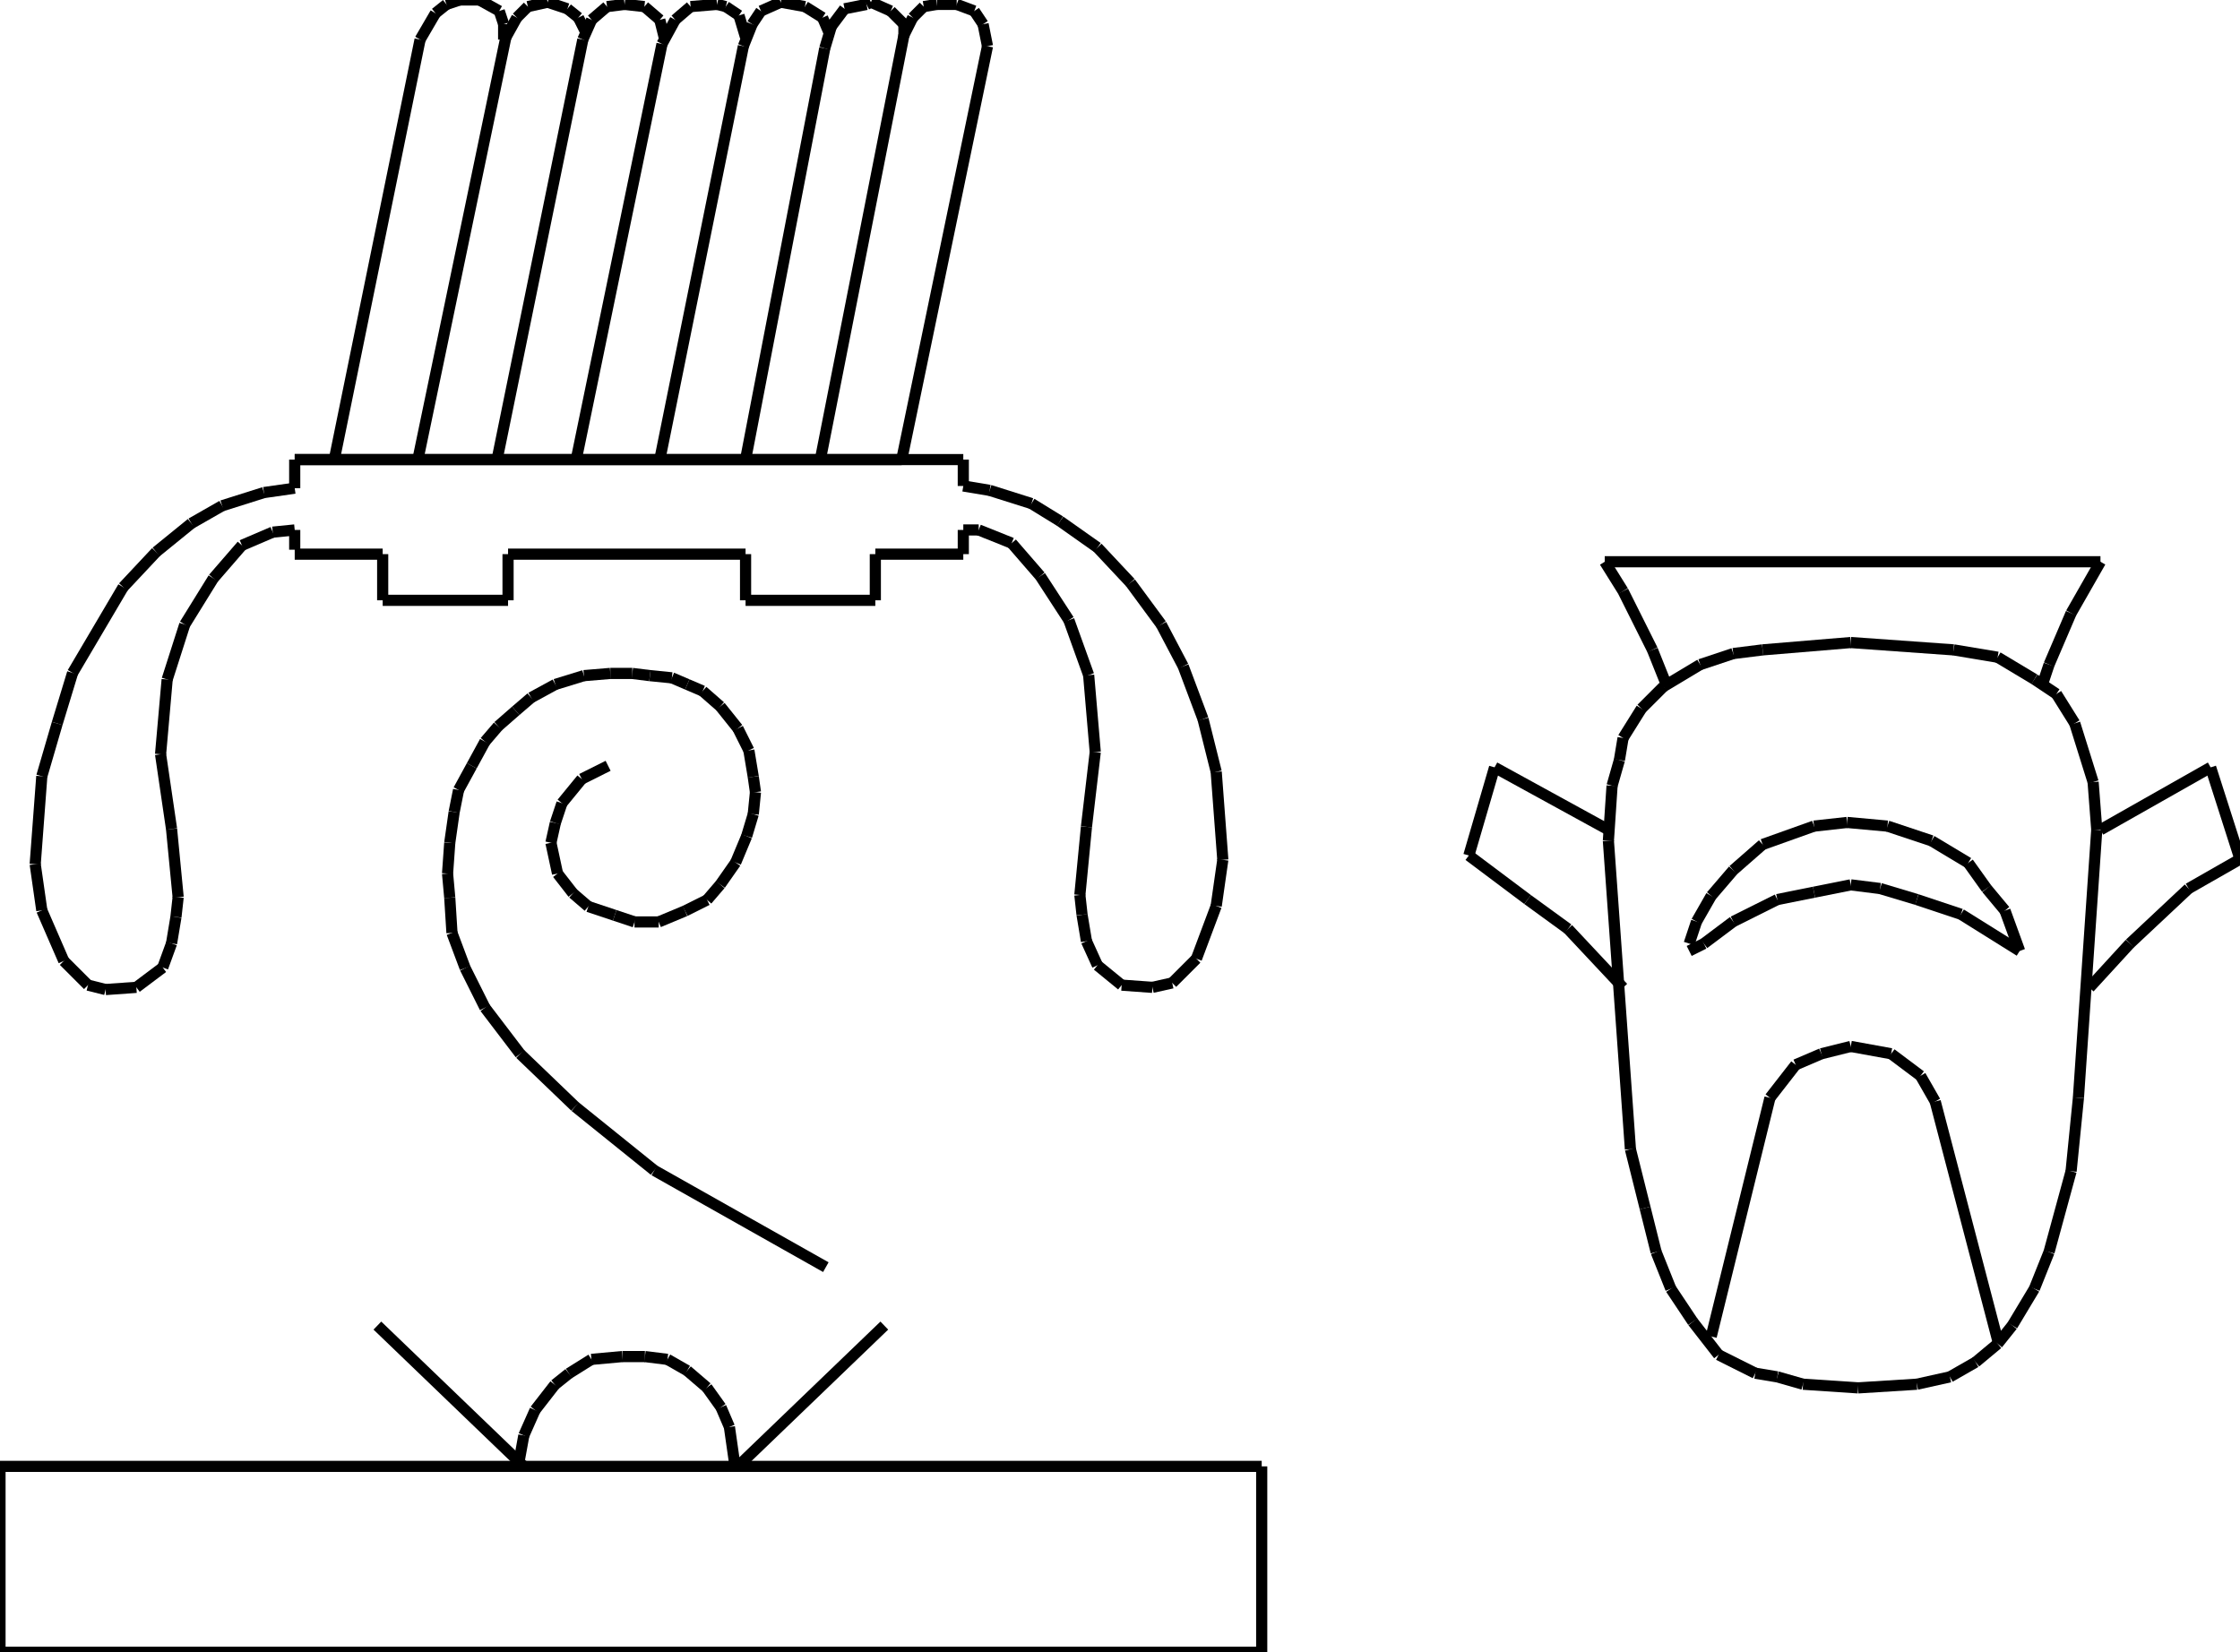 <?xml version="1.0" encoding="iso-8859-1"?>
<!-- Generator: Adobe Illustrator 16.0.1, SVG Export Plug-In . SVG Version: 6.00 Build 0)  -->
<!DOCTYPE svg PUBLIC "-//W3C//DTD SVG 1.1//EN" "http://www.w3.org/Graphics/SVG/1.1/DTD/svg11.dtd">
<svg version="1.1" id="Ebene_1" xmlns="http://www.w3.org/2000/svg" xmlns:xlink="http://www.w3.org/1999/xlink" x="0px" y="0px"
	 width="200.777px" height="148.114px" viewBox="0 0 200.777 148.114" style="enable-background:new 0 0 200.777 148.114;"
	 xml:space="preserve">
<g>
	<line style="fill:none;stroke:#000000;stroke-miterlimit:1;" x1="26.416" y1="41.199" x2="86.343" y2="41.199"/>
	<line style="fill:none;stroke:#000000;stroke-miterlimit:1;" x1="86.343" y1="41.199" x2="86.343" y2="43.565"/>
	<line style="fill:none;stroke:#000000;stroke-miterlimit:1;" x1="86.343" y1="43.565" x2="88.708" y2="43.959"/>
	<line style="fill:none;stroke:#000000;stroke-miterlimit:1;" x1="88.708" y1="43.959" x2="92.454" y2="45.142"/>
	<line style="fill:none;stroke:#000000;stroke-miterlimit:1;" x1="92.454" y1="45.142" x2="95.016" y2="46.719"/>
	<line style="fill:none;stroke:#000000;stroke-miterlimit:1;" x1="95.016" y1="46.719" x2="98.367" y2="49.084"/>
	<line style="fill:none;stroke:#000000;stroke-miterlimit:1;" x1="98.367" y1="49.084" x2="101.324" y2="52.238"/>
	<line style="fill:none;stroke:#000000;stroke-miterlimit:1;" x1="101.324" y1="52.238" x2="104.084" y2="55.984"/>
	<line style="fill:none;stroke:#000000;stroke-miterlimit:1;" x1="104.084" y1="55.984" x2="106.055" y2="59.729"/>
	<line style="fill:none;stroke:#000000;stroke-miterlimit:1;" x1="106.055" y1="59.729" x2="107.83" y2="64.46"/>
	<line style="fill:none;stroke:#000000;stroke-miterlimit:1;" x1="107.83" y1="64.46" x2="109.012" y2="69.191"/>
	<line style="fill:none;stroke:#000000;stroke-miterlimit:1;" x1="109.012" y1="69.191" x2="109.604" y2="77.076"/>
	<line style="fill:none;stroke:#000000;stroke-miterlimit:1;" x1="109.604" y1="77.076" x2="109.012" y2="81.216"/>
	<line style="fill:none;stroke:#000000;stroke-miterlimit:1;" x1="109.012" y1="81.216" x2="107.238" y2="85.947"/>
	<line style="fill:none;stroke:#000000;stroke-miterlimit:1;" x1="107.238" y1="85.947" x2="105.07" y2="88.115"/>
	<line style="fill:none;stroke:#000000;stroke-miterlimit:1;" x1="105.07" y1="88.115" x2="103.295" y2="88.51"/>
	<line style="fill:none;stroke:#000000;stroke-miterlimit:1;" x1="103.295" y1="88.51" x2="100.536" y2="88.312"/>
	<line style="fill:none;stroke:#000000;stroke-miterlimit:1;" x1="100.536" y1="88.312" x2="98.367" y2="86.538"/>
	<line style="fill:none;stroke:#000000;stroke-miterlimit:1;" x1="98.367" y1="86.538" x2="97.382" y2="84.37"/>
	<line style="fill:none;stroke:#000000;stroke-miterlimit:1;" x1="97.382" y1="84.37" x2="96.987" y2="82.005"/>
	<line style="fill:none;stroke:#000000;stroke-miterlimit:1;" x1="96.987" y1="82.005" x2="96.791" y2="80.23"/>
	<line style="fill:none;stroke:#000000;stroke-miterlimit:1;" x1="96.791" y1="80.23" x2="97.382" y2="74.119"/>
	<line style="fill:none;stroke:#000000;stroke-miterlimit:1;" x1="97.382" y1="74.119" x2="98.17" y2="67.417"/>
	<line style="fill:none;stroke:#000000;stroke-miterlimit:1;" x1="98.17" y1="67.417" x2="97.579" y2="60.518"/>
	<line style="fill:none;stroke:#000000;stroke-miterlimit:1;" x1="97.579" y1="60.518" x2="95.805" y2="55.589"/>
	<line style="fill:none;stroke:#000000;stroke-miterlimit:1;" x1="95.805" y1="55.589" x2="93.242" y2="51.647"/>
	<line style="fill:none;stroke:#000000;stroke-miterlimit:1;" x1="93.242" y1="51.647" x2="90.679" y2="48.69"/>
	<line style="fill:none;stroke:#000000;stroke-miterlimit:1;" x1="90.679" y1="48.69" x2="87.723" y2="47.507"/>
	<line style="fill:none;stroke:#000000;stroke-miterlimit:1;" x1="87.723" y1="47.507" x2="86.343" y2="47.507"/>
	<line style="fill:none;stroke:#000000;stroke-miterlimit:1;" x1="86.343" y1="47.507" x2="86.343" y2="49.676"/>
	<line style="fill:none;stroke:#000000;stroke-miterlimit:1;" x1="86.343" y1="49.676" x2="78.458" y2="49.676"/>
	<line style="fill:none;stroke:#000000;stroke-miterlimit:1;" x1="78.458" y1="49.676" x2="78.458" y2="53.815"/>
	<line style="fill:none;stroke:#000000;stroke-miterlimit:1;" x1="78.458" y1="53.815" x2="66.827" y2="53.815"/>
	<line style="fill:none;stroke:#000000;stroke-miterlimit:1;" x1="66.827" y1="53.815" x2="66.827" y2="49.676"/>
	<line style="fill:none;stroke:#000000;stroke-miterlimit:1;" x1="66.827" y1="49.676" x2="45.538" y2="49.676"/>
	<line style="fill:none;stroke:#000000;stroke-miterlimit:1;" x1="45.538" y1="49.676" x2="45.538" y2="53.815"/>
	<line style="fill:none;stroke:#000000;stroke-miterlimit:1;" x1="45.538" y1="53.815" x2="34.301" y2="53.815"/>
	<line style="fill:none;stroke:#000000;stroke-miterlimit:1;" x1="34.301" y1="53.815" x2="34.301" y2="49.676"/>
	<line style="fill:none;stroke:#000000;stroke-miterlimit:1;" x1="34.301" y1="49.676" x2="26.416" y2="49.676"/>
	<line style="fill:none;stroke:#000000;stroke-miterlimit:1;" x1="29.964" y1="41.199" x2="37.652" y2="3.548"/>
	<line style="fill:none;stroke:#000000;stroke-miterlimit:1;" x1="37.652" y1="3.548" x2="39.032" y2="1.183"/>
	<line style="fill:none;stroke:#000000;stroke-miterlimit:1;" x1="39.032" y1="1.183" x2="40.018" y2="0.394"/>
	<line style="fill:none;stroke:#000000;stroke-miterlimit:1;" x1="40.018" y1="0.394" x2="41.201" y2="0"/>
	<line style="fill:none;stroke:#000000;stroke-miterlimit:1;" x1="41.201" y1="0" x2="42.975" y2="0"/>
	<line style="fill:none;stroke:#000000;stroke-miterlimit:1;" x1="42.975" y1="0" x2="44.749" y2="0.985"/>
	<line style="fill:none;stroke:#000000;stroke-miterlimit:1;" x1="44.749" y1="0.985" x2="45.143" y2="2.168"/>
	<line style="fill:none;stroke:#000000;stroke-miterlimit:1;" x1="45.143" y1="2.168" x2="45.143" y2="3.548"/>
	<line style="fill:none;stroke:#000000;stroke-miterlimit:1;" x1="37.455" y1="41.199" x2="45.34" y2="3.351"/>
	<line style="fill:none;stroke:#000000;stroke-miterlimit:1;" x1="45.34" y1="3.351" x2="46.326" y2="1.577"/>
	<line style="fill:none;stroke:#000000;stroke-miterlimit:1;" x1="46.326" y1="1.577" x2="47.312" y2="0.591"/>
	<line style="fill:none;stroke:#000000;stroke-miterlimit:1;" x1="47.312" y1="0.591" x2="49.085" y2="0.197"/>
	<line style="fill:none;stroke:#000000;stroke-miterlimit:1;" x1="49.085" y1="0.197" x2="50.86" y2="0.788"/>
	<line style="fill:none;stroke:#000000;stroke-miterlimit:1;" x1="50.86" y1="0.788" x2="51.845" y2="1.577"/>
	<line style="fill:none;stroke:#000000;stroke-miterlimit:1;" x1="51.845" y1="1.577" x2="52.437" y2="2.76"/>
	<line style="fill:none;stroke:#000000;stroke-miterlimit:1;" x1="44.552" y1="41.199" x2="52.24" y2="3.548"/>
	<line style="fill:none;stroke:#000000;stroke-miterlimit:1;" x1="52.24" y1="3.548" x2="53.028" y2="1.774"/>
	<line style="fill:none;stroke:#000000;stroke-miterlimit:1;" x1="53.028" y1="1.774" x2="54.408" y2="0.591"/>
	<line style="fill:none;stroke:#000000;stroke-miterlimit:1;" x1="54.408" y1="0.591" x2="55.985" y2="0.394"/>
	<line style="fill:none;stroke:#000000;stroke-miterlimit:1;" x1="55.985" y1="0.394" x2="57.759" y2="0.591"/>
	<line style="fill:none;stroke:#000000;stroke-miterlimit:1;" x1="57.759" y1="0.591" x2="59.139" y2="1.774"/>
	<line style="fill:none;stroke:#000000;stroke-miterlimit:1;" x1="59.139" y1="1.774" x2="59.533" y2="3.351"/>
	<line style="fill:none;stroke:#000000;stroke-miterlimit:1;" x1="51.648" y1="41.199" x2="59.336" y2="3.942"/>
	<line style="fill:none;stroke:#000000;stroke-miterlimit:1;" x1="59.336" y1="3.942" x2="60.519" y2="1.774"/>
	<line style="fill:none;stroke:#000000;stroke-miterlimit:1;" x1="60.519" y1="1.774" x2="61.899" y2="0.591"/>
	<line style="fill:none;stroke:#000000;stroke-miterlimit:1;" x1="61.899" y1="0.591" x2="64.265" y2="0.394"/>
	<line style="fill:none;stroke:#000000;stroke-miterlimit:1;" x1="64.265" y1="0.394" x2="65.053" y2="0.591"/>
	<line style="fill:none;stroke:#000000;stroke-miterlimit:1;" x1="65.053" y1="0.591" x2="66.236" y2="1.38"/>
	<line style="fill:none;stroke:#000000;stroke-miterlimit:1;" x1="66.236" y1="1.38" x2="66.827" y2="3.351"/>
	<line style="fill:none;stroke:#000000;stroke-miterlimit:1;" x1="59.139" y1="41.199" x2="66.63" y2="4.14"/>
	<line style="fill:none;stroke:#000000;stroke-miterlimit:1;" x1="66.63" y1="4.14" x2="67.418" y2="2.168"/>
	<line style="fill:none;stroke:#000000;stroke-miterlimit:1;" x1="67.418" y1="2.168" x2="68.207" y2="0.985"/>
	<line style="fill:none;stroke:#000000;stroke-miterlimit:1;" x1="68.207" y1="0.985" x2="69.981" y2="0.197"/>
	<line style="fill:none;stroke:#000000;stroke-miterlimit:1;" x1="69.981" y1="0.197" x2="72.149" y2="0.591"/>
	<line style="fill:none;stroke:#000000;stroke-miterlimit:1;" x1="72.149" y1="0.591" x2="73.727" y2="1.577"/>
	<line style="fill:none;stroke:#000000;stroke-miterlimit:1;" x1="73.727" y1="1.577" x2="74.318" y2="2.957"/>
	<line style="fill:none;stroke:#000000;stroke-miterlimit:1;" x1="66.827" y1="41.199" x2="73.924" y2="4.336"/>
	<line style="fill:none;stroke:#000000;stroke-miterlimit:1;" x1="73.924" y1="4.336" x2="74.515" y2="2.365"/>
	<line style="fill:none;stroke:#000000;stroke-miterlimit:1;" x1="74.515" y1="2.365" x2="75.698" y2="0.788"/>
	<line style="fill:none;stroke:#000000;stroke-miterlimit:1;" x1="75.698" y1="0.788" x2="77.669" y2="0.394"/>
	<line style="fill:none;stroke:#000000;stroke-miterlimit:1;" x1="77.669" y1="0.394" x2="78.063" y2="0.197"/>
	<line style="fill:none;stroke:#000000;stroke-miterlimit:1;" x1="78.063" y1="0.197" x2="79.837" y2="0.985"/>
	<line style="fill:none;stroke:#000000;stroke-miterlimit:1;" x1="79.837" y1="0.985" x2="81.02" y2="2.168"/>
	<line style="fill:none;stroke:#000000;stroke-miterlimit:1;" x1="81.02" y1="2.168" x2="81.02" y2="3.351"/>
	<line style="fill:none;stroke:#000000;stroke-miterlimit:1;" x1="73.529" y1="41.199" x2="81.02" y2="3.154"/>
	<line style="fill:none;stroke:#000000;stroke-miterlimit:1;" x1="81.02" y1="3.154" x2="81.809" y2="1.577"/>
	<line style="fill:none;stroke:#000000;stroke-miterlimit:1;" x1="81.809" y1="1.577" x2="82.794" y2="0.591"/>
	<line style="fill:none;stroke:#000000;stroke-miterlimit:1;" x1="82.794" y1="0.591" x2="83.977" y2="0.394"/>
	<line style="fill:none;stroke:#000000;stroke-miterlimit:1;" x1="83.977" y1="0.394" x2="85.751" y2="0.394"/>
	<line style="fill:none;stroke:#000000;stroke-miterlimit:1;" x1="85.751" y1="0.394" x2="87.328" y2="0.985"/>
	<line style="fill:none;stroke:#000000;stroke-miterlimit:1;" x1="87.328" y1="0.985" x2="88.117" y2="2.168"/>
	<line style="fill:none;stroke:#000000;stroke-miterlimit:1;" x1="88.117" y1="2.168" x2="88.511" y2="4.14"/>
	<line style="fill:none;stroke:#000000;stroke-miterlimit:1;" x1="88.511" y1="4.14" x2="80.823" y2="41.199"/>
	<line style="fill:none;stroke:#000000;stroke-miterlimit:1;" x1="80.823" y1="41.199" x2="26.416" y2="41.199"/>
	<line style="fill:none;stroke:#000000;stroke-miterlimit:1;" x1="26.416" y1="41.199" x2="26.416" y2="43.762"/>
	<line style="fill:none;stroke:#000000;stroke-miterlimit:1;" x1="26.416" y1="43.762" x2="23.656" y2="44.156"/>
	<line style="fill:none;stroke:#000000;stroke-miterlimit:1;" x1="23.656" y1="44.156" x2="19.911" y2="45.339"/>
	<line style="fill:none;stroke:#000000;stroke-miterlimit:1;" x1="19.911" y1="45.339" x2="17.151" y2="46.916"/>
	<line style="fill:none;stroke:#000000;stroke-miterlimit:1;" x1="17.151" y1="46.916" x2="13.997" y2="49.479"/>
	<line style="fill:none;stroke:#000000;stroke-miterlimit:1;" x1="13.997" y1="49.479" x2="11.04" y2="52.633"/>
	<line style="fill:none;stroke:#000000;stroke-miterlimit:1;" x1="11.04" y1="52.633" x2="6.506" y2="60.32"/>
	<line style="fill:none;stroke:#000000;stroke-miterlimit:1;" x1="6.506" y1="60.32" x2="5.126" y2="64.854"/>
	<line style="fill:none;stroke:#000000;stroke-miterlimit:1;" x1="5.126" y1="64.854" x2="3.747" y2="69.585"/>
	<line style="fill:none;stroke:#000000;stroke-miterlimit:1;" x1="3.747" y1="69.585" x2="3.155" y2="77.471"/>
	<line style="fill:none;stroke:#000000;stroke-miterlimit:1;" x1="3.155" y1="77.471" x2="3.747" y2="81.61"/>
	<line style="fill:none;stroke:#000000;stroke-miterlimit:1;" x1="3.747" y1="81.61" x2="5.718" y2="86.145"/>
	<line style="fill:none;stroke:#000000;stroke-miterlimit:1;" x1="5.718" y1="86.145" x2="7.886" y2="88.312"/>
	<line style="fill:none;stroke:#000000;stroke-miterlimit:1;" x1="7.886" y1="88.312" x2="9.463" y2="88.707"/>
	<line style="fill:none;stroke:#000000;stroke-miterlimit:1;" x1="9.463" y1="88.707" x2="12.223" y2="88.51"/>
	<line style="fill:none;stroke:#000000;stroke-miterlimit:1;" x1="12.223" y1="88.51" x2="14.588" y2="86.735"/>
	<line style="fill:none;stroke:#000000;stroke-miterlimit:1;" x1="14.588" y1="86.735" x2="15.377" y2="84.567"/>
	<line style="fill:none;stroke:#000000;stroke-miterlimit:1;" x1="15.377" y1="84.567" x2="15.771" y2="82.201"/>
	<line style="fill:none;stroke:#000000;stroke-miterlimit:1;" x1="15.771" y1="82.201" x2="15.968" y2="80.428"/>
	<line style="fill:none;stroke:#000000;stroke-miterlimit:1;" x1="15.968" y1="80.428" x2="15.377" y2="74.316"/>
	<line style="fill:none;stroke:#000000;stroke-miterlimit:1;" x1="15.377" y1="74.316" x2="14.392" y2="67.614"/>
	<line style="fill:none;stroke:#000000;stroke-miterlimit:1;" x1="14.392" y1="67.614" x2="14.983" y2="60.912"/>
	<line style="fill:none;stroke:#000000;stroke-miterlimit:1;" x1="14.983" y1="60.912" x2="16.56" y2="55.984"/>
	<line style="fill:none;stroke:#000000;stroke-miterlimit:1;" x1="16.56" y1="55.984" x2="19.123" y2="51.844"/>
	<line style="fill:none;stroke:#000000;stroke-miterlimit:1;" x1="19.123" y1="51.844" x2="21.685" y2="48.887"/>
	<line style="fill:none;stroke:#000000;stroke-miterlimit:1;" x1="21.685" y1="48.887" x2="24.445" y2="47.705"/>
	<line style="fill:none;stroke:#000000;stroke-miterlimit:1;" x1="24.445" y1="47.705" x2="26.416" y2="47.507"/>
	<line style="fill:none;stroke:#000000;stroke-miterlimit:1;" x1="26.416" y1="47.507" x2="26.416" y2="49.281"/>
	<line style="fill:none;stroke:#000000;stroke-miterlimit:1;" x1="54.507" y1="68.649" x2="52.141" y2="69.832"/>
	<line style="fill:none;stroke:#000000;stroke-miterlimit:1;" x1="52.141" y1="69.832" x2="50.367" y2="72"/>
	<line style="fill:none;stroke:#000000;stroke-miterlimit:1;" x1="50.367" y1="72" x2="49.776" y2="73.774"/>
	<line style="fill:none;stroke:#000000;stroke-miterlimit:1;" x1="49.776" y1="73.774" x2="49.381" y2="75.549"/>
	<line style="fill:none;stroke:#000000;stroke-miterlimit:1;" x1="49.381" y1="75.549" x2="49.973" y2="78.309"/>
	<line style="fill:none;stroke:#000000;stroke-miterlimit:1;" x1="49.973" y1="78.309" x2="51.353" y2="80.082"/>
	<line style="fill:none;stroke:#000000;stroke-miterlimit:1;" x1="51.353" y1="80.082" x2="52.732" y2="81.266"/>
	<line style="fill:none;stroke:#000000;stroke-miterlimit:1;" x1="52.732" y1="81.266" x2="55.098" y2="82.054"/>
	<line style="fill:none;stroke:#000000;stroke-miterlimit:1;" x1="55.098" y1="82.054" x2="56.872" y2="82.646"/>
	<line style="fill:none;stroke:#000000;stroke-miterlimit:1;" x1="56.872" y1="82.646" x2="59.041" y2="82.646"/>
	<line style="fill:none;stroke:#000000;stroke-miterlimit:1;" x1="59.041" y1="82.646" x2="61.406" y2="81.659"/>
	<line style="fill:none;stroke:#000000;stroke-miterlimit:1;" x1="61.406" y1="81.659" x2="63.377" y2="80.674"/>
	<line style="fill:none;stroke:#000000;stroke-miterlimit:1;" x1="63.377" y1="80.674" x2="64.56" y2="79.294"/>
	<line style="fill:none;stroke:#000000;stroke-miterlimit:1;" x1="64.56" y1="79.294" x2="65.94" y2="77.322"/>
	<line style="fill:none;stroke:#000000;stroke-miterlimit:1;" x1="65.94" y1="77.322" x2="66.926" y2="74.957"/>
	<line style="fill:none;stroke:#000000;stroke-miterlimit:1;" x1="66.926" y1="74.957" x2="67.517" y2="72.986"/>
	<line style="fill:none;stroke:#000000;stroke-miterlimit:1;" x1="67.517" y1="72.986" x2="67.714" y2="71.015"/>
	<line style="fill:none;stroke:#000000;stroke-miterlimit:1;" x1="67.714" y1="71.015" x2="67.517" y2="69.635"/>
	<line style="fill:none;stroke:#000000;stroke-miterlimit:1;" x1="67.517" y1="69.635" x2="67.123" y2="67.269"/>
	<line style="fill:none;stroke:#000000;stroke-miterlimit:1;" x1="67.123" y1="67.269" x2="66.137" y2="65.298"/>
	<line style="fill:none;stroke:#000000;stroke-miterlimit:1;" x1="66.137" y1="65.298" x2="64.56" y2="63.327"/>
	<line style="fill:none;stroke:#000000;stroke-miterlimit:1;" x1="64.56" y1="63.327" x2="62.983" y2="61.947"/>
	<line style="fill:none;stroke:#000000;stroke-miterlimit:1;" x1="62.983" y1="61.947" x2="61.603" y2="61.355"/>
	<line style="fill:none;stroke:#000000;stroke-miterlimit:1;" x1="61.603" y1="61.355" x2="60.223" y2="60.764"/>
	<line style="fill:none;stroke:#000000;stroke-miterlimit:1;" x1="60.223" y1="60.764" x2="58.252" y2="60.567"/>
	<line style="fill:none;stroke:#000000;stroke-miterlimit:1;" x1="58.252" y1="60.567" x2="56.675" y2="60.37"/>
	<line style="fill:none;stroke:#000000;stroke-miterlimit:1;" x1="56.675" y1="60.37" x2="54.704" y2="60.37"/>
	<line style="fill:none;stroke:#000000;stroke-miterlimit:1;" x1="54.704" y1="60.37" x2="52.338" y2="60.567"/>
	<line style="fill:none;stroke:#000000;stroke-miterlimit:1;" x1="52.338" y1="60.567" x2="49.776" y2="61.355"/>
	<line style="fill:none;stroke:#000000;stroke-miterlimit:1;" x1="49.776" y1="61.355" x2="47.607" y2="62.538"/>
	<line style="fill:none;stroke:#000000;stroke-miterlimit:1;" x1="47.607" y1="62.538" x2="46.228" y2="63.721"/>
	<line style="fill:none;stroke:#000000;stroke-miterlimit:1;" x1="46.228" y1="63.721" x2="44.65" y2="65.101"/>
	<line style="fill:none;stroke:#000000;stroke-miterlimit:1;" x1="44.65" y1="65.101" x2="43.468" y2="66.481"/>
	<line style="fill:none;stroke:#000000;stroke-miterlimit:1;" x1="43.468" y1="66.481" x2="42.285" y2="68.649"/>
	<line style="fill:none;stroke:#000000;stroke-miterlimit:1;" x1="42.285" y1="68.649" x2="41.102" y2="70.817"/>
	<line style="fill:none;stroke:#000000;stroke-miterlimit:1;" x1="41.102" y1="70.817" x2="40.708" y2="72.789"/>
	<line style="fill:none;stroke:#000000;stroke-miterlimit:1;" x1="40.708" y1="72.789" x2="40.313" y2="75.549"/>
	<line style="fill:none;stroke:#000000;stroke-miterlimit:1;" x1="40.313" y1="75.549" x2="40.116" y2="78.309"/>
	<line style="fill:none;stroke:#000000;stroke-miterlimit:1;" x1="40.116" y1="78.309" x2="40.313" y2="80.477"/>
	<line style="fill:none;stroke:#000000;stroke-miterlimit:1;" x1="40.313" y1="80.477" x2="40.511" y2="83.631"/>
	<line style="fill:none;stroke:#000000;stroke-miterlimit:1;" x1="40.511" y1="83.631" x2="41.693" y2="86.785"/>
	<line style="fill:none;stroke:#000000;stroke-miterlimit:1;" x1="41.693" y1="86.785" x2="43.468" y2="90.333"/>
	<line style="fill:none;stroke:#000000;stroke-miterlimit:1;" x1="43.468" y1="90.333" x2="46.622" y2="94.473"/>
	<line style="fill:none;stroke:#000000;stroke-miterlimit:1;" x1="46.622" y1="94.473" x2="51.55" y2="99.204"/>
	<line style="fill:none;stroke:#000000;stroke-miterlimit:1;" x1="51.55" y1="99.204" x2="58.646" y2="104.921"/>
	<line style="fill:none;stroke:#000000;stroke-miterlimit:1;" x1="58.646" y1="104.921" x2="74.022" y2="113.594"/>
	<line style="fill:none;stroke:#000000;stroke-miterlimit:1;" x1="0" y1="148.114" x2="0" y2="131.453"/>
	<line style="fill:none;stroke:#000000;stroke-miterlimit:1;" x1="0" y1="131.453" x2="113.09" y2="131.453"/>
	<line style="fill:none;stroke:#000000;stroke-miterlimit:1;" x1="113.09" y1="131.453" x2="113.09" y2="148.114"/>
	<line style="fill:none;stroke:#000000;stroke-miterlimit:1;" x1="113.09" y1="148.114" x2="0" y2="148.114"/>
	<line style="fill:none;stroke:#000000;stroke-miterlimit:1;" x1="33.826" y1="118.832" x2="46.952" y2="131.453"/>
	<line style="fill:none;stroke:#000000;stroke-miterlimit:1;" x1="79.263" y1="118.832" x2="66.137" y2="131.453"/>
	<line style="fill:none;stroke:#000000;stroke-miterlimit:1;" x1="46.447" y1="131.453" x2="46.952" y2="128.677"/>
	<line style="fill:none;stroke:#000000;stroke-miterlimit:1;" x1="46.952" y1="128.677" x2="47.962" y2="126.405"/>
	<line style="fill:none;stroke:#000000;stroke-miterlimit:1;" x1="47.962" y1="126.405" x2="49.729" y2="124.133"/>
	<line style="fill:none;stroke:#000000;stroke-miterlimit:1;" x1="49.729" y1="124.133" x2="50.991" y2="123.123"/>
	<line style="fill:none;stroke:#000000;stroke-miterlimit:1;" x1="50.991" y1="123.123" x2="53.01" y2="121.861"/>
	<line style="fill:none;stroke:#000000;stroke-miterlimit:1;" x1="53.01" y1="121.861" x2="55.787" y2="121.608"/>
	<line style="fill:none;stroke:#000000;stroke-miterlimit:1;" x1="55.787" y1="121.608" x2="57.807" y2="121.608"/>
	<line style="fill:none;stroke:#000000;stroke-miterlimit:1;" x1="57.807" y1="121.608" x2="59.826" y2="121.861"/>
	<line style="fill:none;stroke:#000000;stroke-miterlimit:1;" x1="59.826" y1="121.861" x2="61.593" y2="122.871"/>
	<line style="fill:none;stroke:#000000;stroke-miterlimit:1;" x1="61.593" y1="122.871" x2="63.36" y2="124.386"/>
	<line style="fill:none;stroke:#000000;stroke-miterlimit:1;" x1="63.36" y1="124.386" x2="64.622" y2="126.152"/>
	<line style="fill:none;stroke:#000000;stroke-miterlimit:1;" x1="64.622" y1="126.152" x2="65.379" y2="127.92"/>
	<line style="fill:none;stroke:#000000;stroke-miterlimit:1;" x1="65.379" y1="127.92" x2="65.884" y2="131.453"/>
	<line style="fill:none;stroke:#000000;stroke-miterlimit:1;" x1="149.43" y1="61.549" x2="148.113" y2="58.258"/>
	<line style="fill:none;stroke:#000000;stroke-miterlimit:1;" x1="148.113" y1="58.258" x2="145.48" y2="52.992"/>
	<line style="fill:none;stroke:#000000;stroke-miterlimit:1;" x1="145.48" y1="52.992" x2="143.836" y2="50.358"/>
	<line style="fill:none;stroke:#000000;stroke-miterlimit:1;" x1="143.836" y1="50.358" x2="188.27" y2="50.358"/>
	<line style="fill:none;stroke:#000000;stroke-miterlimit:1;" x1="188.27" y1="50.358" x2="185.637" y2="54.967"/>
	<line style="fill:none;stroke:#000000;stroke-miterlimit:1;" x1="185.637" y1="54.967" x2="183.662" y2="59.575"/>
	<line style="fill:none;stroke:#000000;stroke-miterlimit:1;" x1="183.662" y1="59.575" x2="183.004" y2="61.549"/>
	<line style="fill:none;stroke:#000000;stroke-miterlimit:1;" x1="144.164" y1="74.386" x2="133.961" y2="68.791"/>
	<line style="fill:none;stroke:#000000;stroke-miterlimit:1;" x1="133.961" y1="68.791" x2="131.656" y2="76.69"/>
	<line style="fill:none;stroke:#000000;stroke-miterlimit:1;" x1="131.656" y1="76.69" x2="136.924" y2="80.64"/>
	<line style="fill:none;stroke:#000000;stroke-miterlimit:1;" x1="136.924" y1="80.64" x2="140.543" y2="83.272"/>
	<line style="fill:none;stroke:#000000;stroke-miterlimit:1;" x1="140.543" y1="83.272" x2="145.48" y2="88.539"/>
	<line style="fill:none;stroke:#000000;stroke-miterlimit:1;" x1="188.27" y1="74.386" x2="198.145" y2="68.791"/>
	<line style="fill:none;stroke:#000000;stroke-miterlimit:1;" x1="198.145" y1="68.791" x2="200.777" y2="77.02"/>
	<line style="fill:none;stroke:#000000;stroke-miterlimit:1;" x1="200.777" y1="77.02" x2="196.168" y2="79.652"/>
	<line style="fill:none;stroke:#000000;stroke-miterlimit:1;" x1="196.168" y1="79.652" x2="190.902" y2="84.59"/>
	<line style="fill:none;stroke:#000000;stroke-miterlimit:1;" x1="190.902" y1="84.59" x2="187.281" y2="88.539"/>
	<line style="fill:none;stroke:#000000;stroke-miterlimit:1;" x1="151.406" y1="84.59" x2="152.064" y2="82.614"/>
	<line style="fill:none;stroke:#000000;stroke-miterlimit:1;" x1="152.064" y1="82.614" x2="153.381" y2="80.311"/>
	<line style="fill:none;stroke:#000000;stroke-miterlimit:1;" x1="153.381" y1="80.311" x2="155.355" y2="78.007"/>
	<line style="fill:none;stroke:#000000;stroke-miterlimit:1;" x1="155.355" y1="78.007" x2="157.988" y2="75.702"/>
	<line style="fill:none;stroke:#000000;stroke-miterlimit:1;" x1="157.988" y1="75.702" x2="162.596" y2="74.057"/>
	<line style="fill:none;stroke:#000000;stroke-miterlimit:1;" x1="162.596" y1="74.057" x2="165.559" y2="73.728"/>
	<line style="fill:none;stroke:#000000;stroke-miterlimit:1;" x1="165.559" y1="73.728" x2="169.18" y2="74.057"/>
	<line style="fill:none;stroke:#000000;stroke-miterlimit:1;" x1="169.18" y1="74.057" x2="173.129" y2="75.373"/>
	<line style="fill:none;stroke:#000000;stroke-miterlimit:1;" x1="173.129" y1="75.373" x2="176.42" y2="77.349"/>
	<line style="fill:none;stroke:#000000;stroke-miterlimit:1;" x1="176.42" y1="77.349" x2="178.066" y2="79.652"/>
	<line style="fill:none;stroke:#000000;stroke-miterlimit:1;" x1="178.066" y1="79.652" x2="179.711" y2="81.627"/>
	<line style="fill:none;stroke:#000000;stroke-miterlimit:1;" x1="179.711" y1="81.627" x2="181.029" y2="85.248"/>
	<line style="fill:none;stroke:#000000;stroke-miterlimit:1;" x1="181.029" y1="85.248" x2="175.762" y2="81.956"/>
	<line style="fill:none;stroke:#000000;stroke-miterlimit:1;" x1="175.762" y1="81.956" x2="171.812" y2="80.64"/>
	<line style="fill:none;stroke:#000000;stroke-miterlimit:1;" x1="171.812" y1="80.64" x2="168.521" y2="79.652"/>
	<line style="fill:none;stroke:#000000;stroke-miterlimit:1;" x1="168.521" y1="79.652" x2="165.889" y2="79.323"/>
	<line style="fill:none;stroke:#000000;stroke-miterlimit:1;" x1="165.889" y1="79.323" x2="162.596" y2="79.981"/>
	<line style="fill:none;stroke:#000000;stroke-miterlimit:1;" x1="162.596" y1="79.981" x2="159.305" y2="80.64"/>
	<line style="fill:none;stroke:#000000;stroke-miterlimit:1;" x1="159.305" y1="80.64" x2="155.355" y2="82.614"/>
	<line style="fill:none;stroke:#000000;stroke-miterlimit:1;" x1="155.355" y1="82.614" x2="152.723" y2="84.59"/>
	<line style="fill:none;stroke:#000000;stroke-miterlimit:1;" x1="152.723" y1="84.59" x2="151.406" y2="85.248"/>
	<line style="fill:none;stroke:#000000;stroke-miterlimit:1;" x1="153.381" y1="119.808" x2="158.646" y2="98.413"/>
	<line style="fill:none;stroke:#000000;stroke-miterlimit:1;" x1="158.646" y1="98.413" x2="160.951" y2="95.451"/>
	<line style="fill:none;stroke:#000000;stroke-miterlimit:1;" x1="160.951" y1="95.451" x2="163.254" y2="94.464"/>
	<line style="fill:none;stroke:#000000;stroke-miterlimit:1;" x1="163.254" y1="94.464" x2="165.889" y2="93.806"/>
	<line style="fill:none;stroke:#000000;stroke-miterlimit:1;" x1="165.889" y1="93.806" x2="169.508" y2="94.464"/>
	<line style="fill:none;stroke:#000000;stroke-miterlimit:1;" x1="169.508" y1="94.464" x2="172.141" y2="96.438"/>
	<line style="fill:none;stroke:#000000;stroke-miterlimit:1;" x1="172.141" y1="96.438" x2="173.459" y2="98.742"/>
	<line style="fill:none;stroke:#000000;stroke-miterlimit:1;" x1="173.459" y1="98.742" x2="179.053" y2="120.137"/>
	<line style="fill:none;stroke:#000000;stroke-miterlimit:1;" x1="166.547" y1="124.416" x2="161.609" y2="124.087"/>
	<line style="fill:none;stroke:#000000;stroke-miterlimit:1;" x1="161.609" y1="124.087" x2="159.305" y2="123.429"/>
	<line style="fill:none;stroke:#000000;stroke-miterlimit:1;" x1="159.305" y1="123.429" x2="157.33" y2="123.1"/>
	<line style="fill:none;stroke:#000000;stroke-miterlimit:1;" x1="157.33" y1="123.1" x2="154.039" y2="121.453"/>
	<line style="fill:none;stroke:#000000;stroke-miterlimit:1;" x1="154.039" y1="121.453" x2="151.734" y2="118.491"/>
	<line style="fill:none;stroke:#000000;stroke-miterlimit:1;" x1="151.734" y1="118.491" x2="149.76" y2="115.529"/>
	<line style="fill:none;stroke:#000000;stroke-miterlimit:1;" x1="149.76" y1="115.529" x2="148.443" y2="112.237"/>
	<line style="fill:none;stroke:#000000;stroke-miterlimit:1;" x1="148.443" y1="112.237" x2="147.455" y2="108.288"/>
	<line style="fill:none;stroke:#000000;stroke-miterlimit:1;" x1="147.455" y1="108.288" x2="146.139" y2="103.021"/>
	<line style="fill:none;stroke:#000000;stroke-miterlimit:1;" x1="146.139" y1="103.021" x2="144.164" y2="75.373"/>
	<line style="fill:none;stroke:#000000;stroke-miterlimit:1;" x1="144.164" y1="75.373" x2="144.494" y2="70.437"/>
	<line style="fill:none;stroke:#000000;stroke-miterlimit:1;" x1="144.494" y1="70.437" x2="145.152" y2="68.132"/>
	<line style="fill:none;stroke:#000000;stroke-miterlimit:1;" x1="145.152" y1="68.132" x2="145.48" y2="66.157"/>
	<line style="fill:none;stroke:#000000;stroke-miterlimit:1;" x1="145.48" y1="66.157" x2="147.127" y2="63.524"/>
	<line style="fill:none;stroke:#000000;stroke-miterlimit:1;" x1="147.127" y1="63.524" x2="149.102" y2="61.549"/>
	<line style="fill:none;stroke:#000000;stroke-miterlimit:1;" x1="149.102" y1="61.549" x2="152.393" y2="59.575"/>
	<line style="fill:none;stroke:#000000;stroke-miterlimit:1;" x1="152.393" y1="59.575" x2="155.355" y2="58.587"/>
	<line style="fill:none;stroke:#000000;stroke-miterlimit:1;" x1="155.355" y1="58.587" x2="157.988" y2="58.258"/>
	<line style="fill:none;stroke:#000000;stroke-miterlimit:1;" x1="157.988" y1="58.258" x2="165.889" y2="57.6"/>
	<line style="fill:none;stroke:#000000;stroke-miterlimit:1;" x1="165.889" y1="57.6" x2="175.104" y2="58.258"/>
	<line style="fill:none;stroke:#000000;stroke-miterlimit:1;" x1="175.104" y1="58.258" x2="179.053" y2="58.917"/>
	<line style="fill:none;stroke:#000000;stroke-miterlimit:1;" x1="179.053" y1="58.917" x2="182.346" y2="60.891"/>
	<line style="fill:none;stroke:#000000;stroke-miterlimit:1;" x1="182.346" y1="60.891" x2="184.32" y2="62.208"/>
	<line style="fill:none;stroke:#000000;stroke-miterlimit:1;" x1="184.32" y1="62.208" x2="185.965" y2="64.841"/>
	<line style="fill:none;stroke:#000000;stroke-miterlimit:1;" x1="185.965" y1="64.841" x2="187.611" y2="70.107"/>
	<line style="fill:none;stroke:#000000;stroke-miterlimit:1;" x1="187.611" y1="70.107" x2="187.939" y2="74.386"/>
	<line style="fill:none;stroke:#000000;stroke-miterlimit:1;" x1="187.939" y1="74.386" x2="186.295" y2="98.413"/>
	<line style="fill:none;stroke:#000000;stroke-miterlimit:1;" x1="186.295" y1="98.413" x2="185.637" y2="104.996"/>
	<line style="fill:none;stroke:#000000;stroke-miterlimit:1;" x1="185.637" y1="104.996" x2="183.662" y2="112.237"/>
	<line style="fill:none;stroke:#000000;stroke-miterlimit:1;" x1="183.662" y1="112.237" x2="182.346" y2="115.529"/>
	<line style="fill:none;stroke:#000000;stroke-miterlimit:1;" x1="182.346" y1="115.529" x2="180.369" y2="118.82"/>
	<line style="fill:none;stroke:#000000;stroke-miterlimit:1;" x1="180.369" y1="118.82" x2="179.053" y2="120.466"/>
	<line style="fill:none;stroke:#000000;stroke-miterlimit:1;" x1="179.053" y1="120.466" x2="177.078" y2="122.111"/>
	<line style="fill:none;stroke:#000000;stroke-miterlimit:1;" x1="177.078" y1="122.111" x2="174.775" y2="123.429"/>
	<line style="fill:none;stroke:#000000;stroke-miterlimit:1;" x1="174.775" y1="123.429" x2="171.812" y2="124.087"/>
	<line style="fill:none;stroke:#000000;stroke-miterlimit:1;" x1="171.812" y1="124.087" x2="166.547" y2="124.416"/>
</g>
</svg>
